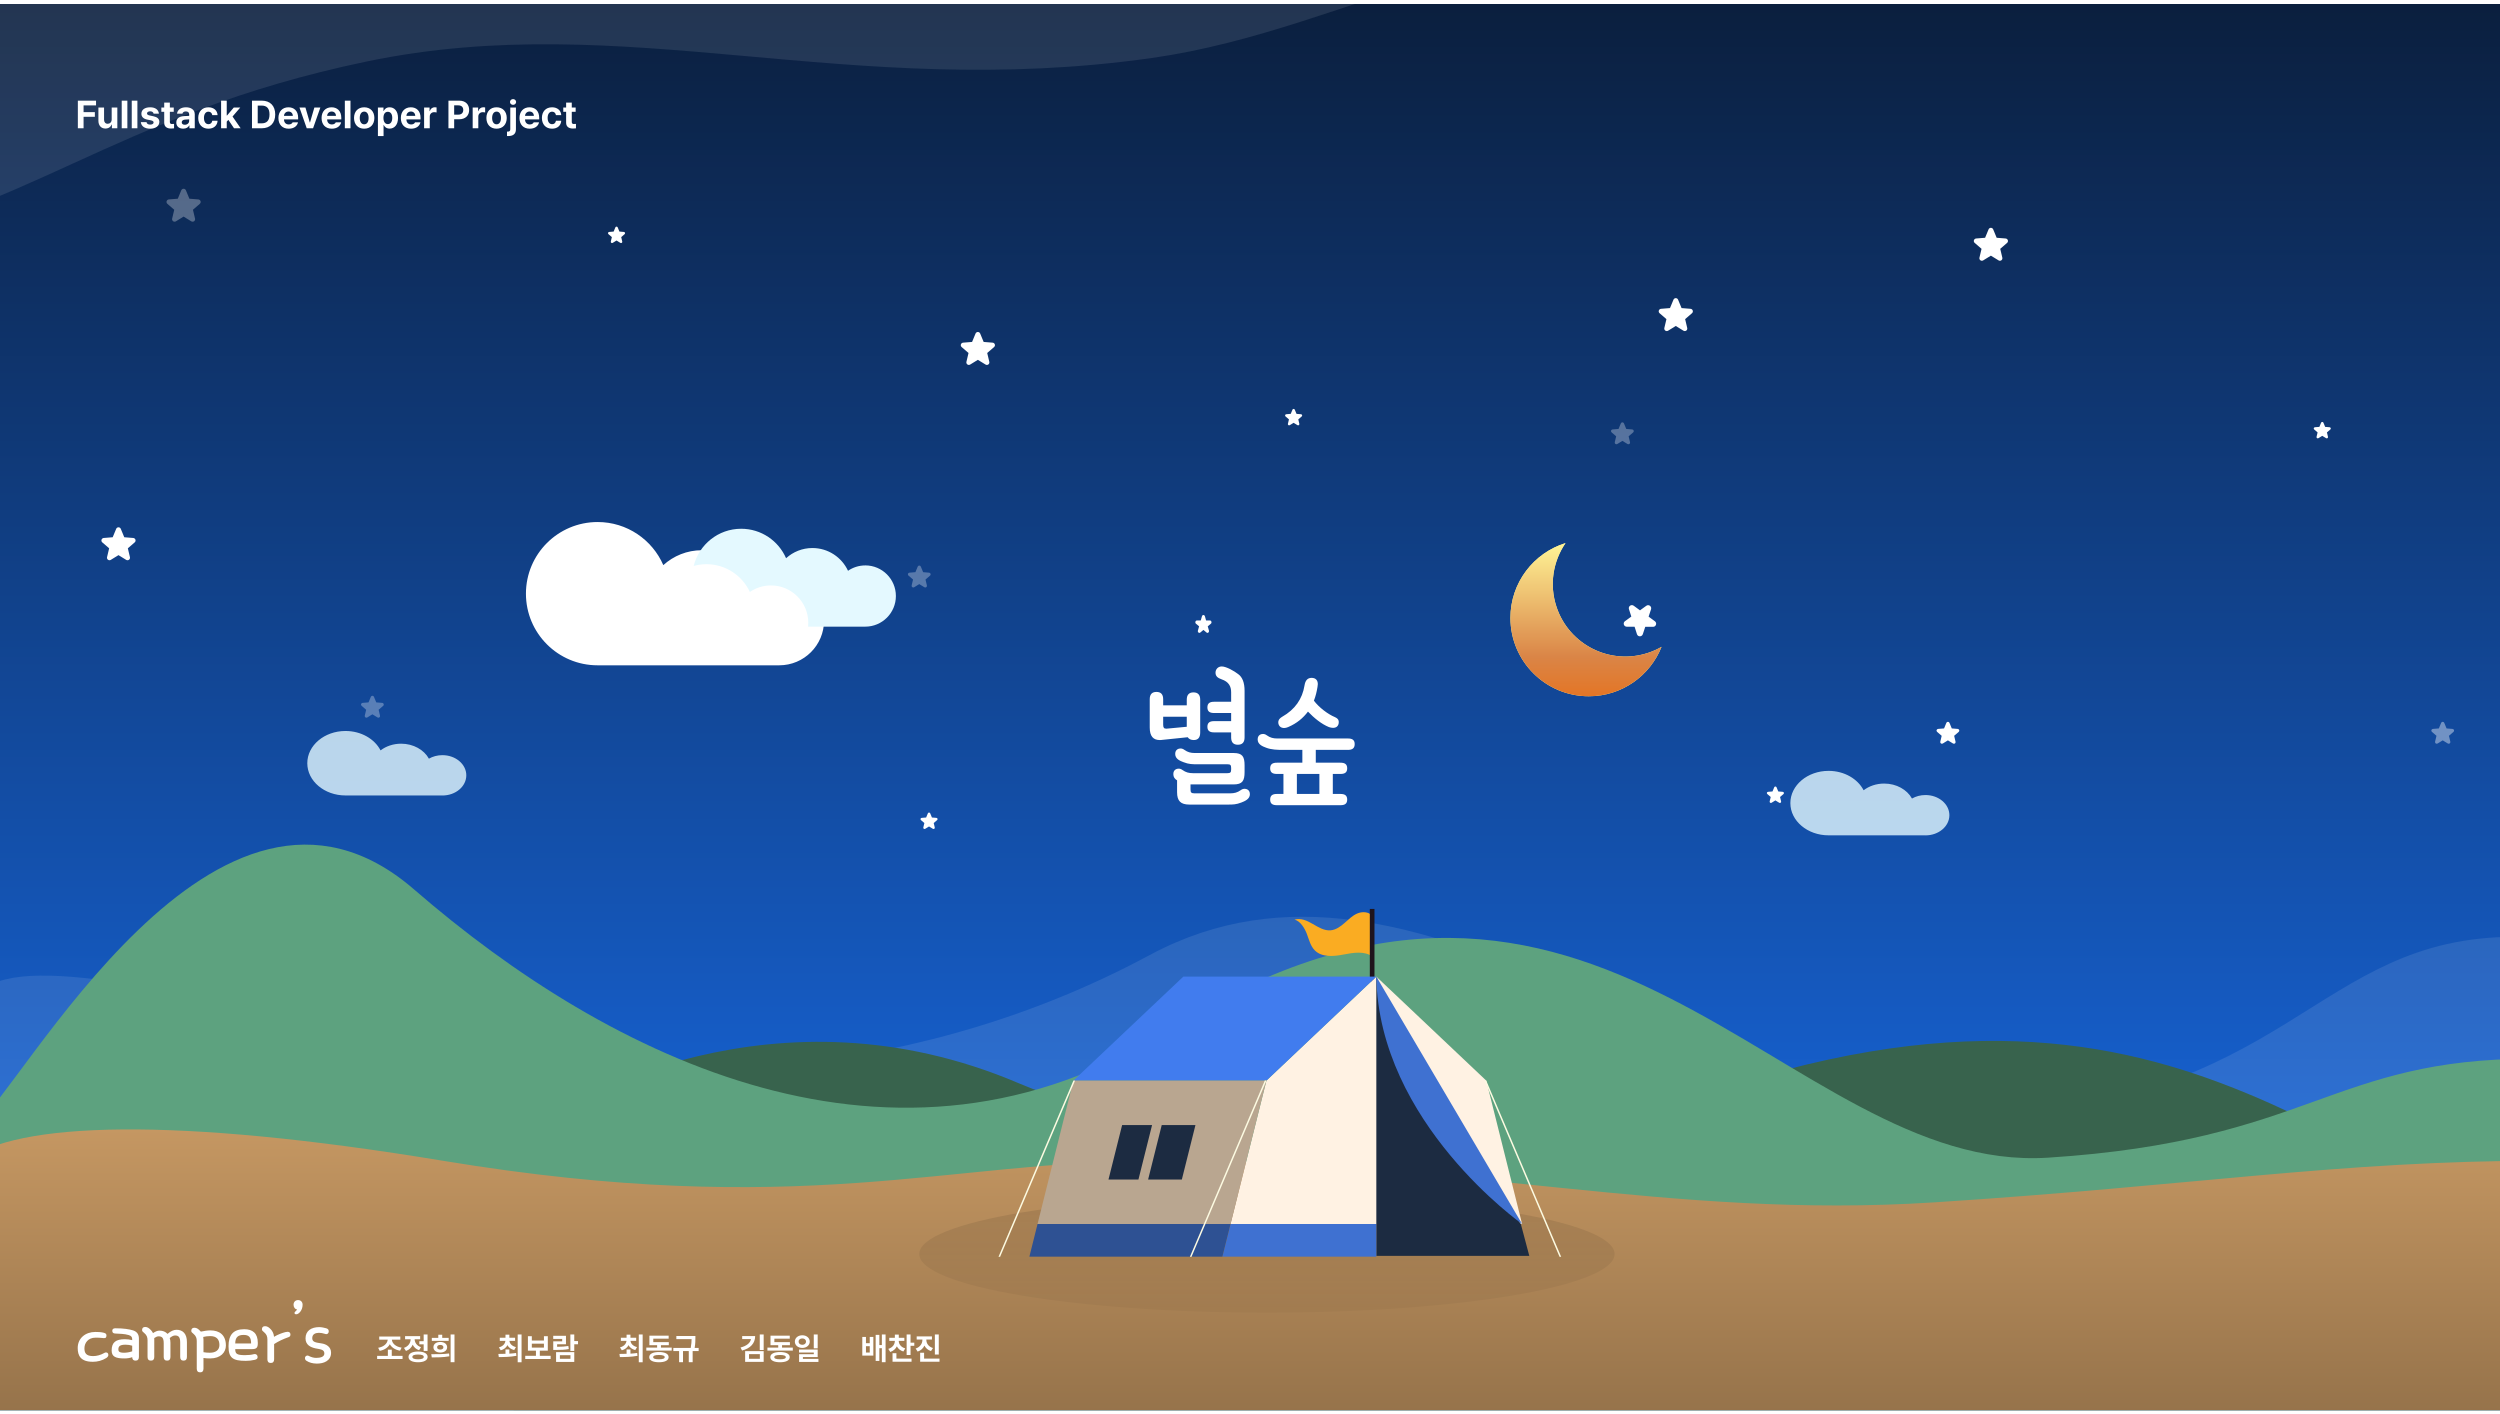 <svg width="350" height="198" viewBox="0 0 350 198" fill="none" xmlns="http://www.w3.org/2000/svg">
<g clip-path="url(#clip0_3003_889)">
<rect width="350" height="196.875" transform="translate(0 0.562)" fill="url(#paint0_linear_3003_889)"/>
<path d="M64.349 147.013C27.016 139.605 4.375 133.158 -2.552 138.627V230.046H352.096V131.153C323.841 131.153 320.833 154.851 275.26 156.492C238.385 157.819 198.864 113.312 160.964 133.705C125.052 153.028 87.318 151.57 64.349 147.013Z" fill="white" fill-opacity="0.1"/>
<g filter="url(#filter0_f_3003_889)">
<path d="M142.638 151.66C108.705 137.183 79.841 153.754 72.6 158.621L71.301 233.884L432.979 246.387L438.407 162.055C409.591 161.059 406.362 171.698 368.803 172.613C331.173 173.53 312.369 130.422 243.708 151.572C202.884 164.148 161.879 159.87 142.638 151.66Z" fill="#38634D"/>
</g>
<path d="M57.969 124.521C30.311 100.551 3.099 152.594 -3.828 158.062L-2.552 238.544H352.096L354.557 148.219C326.302 148.219 323.499 159.707 286.745 162.073C249.922 164.443 223.648 106.23 163.516 144.208C125.417 168.271 85.312 148.219 57.969 124.521Z" fill="#5DA27F"/>
<path d="M61.979 162.504C24.428 156.295 2.187 157.035 -4.74 162.504V243.897H349.909L355.833 162.504C327.578 162.504 307.457 165.972 270.703 168.337C233.88 170.707 204.914 162.504 161.875 162.504C132.526 162.504 112.292 170.823 61.979 162.504Z" fill="url(#paint1_linear_3003_889)"/>
<g style="mix-blend-mode:screen">
<g clip-path="url(#clip1_3003_889)">
<g clip-path="url(#clip2_3003_889)" filter="url(#filter1_f_3003_889)">
<path d="M236.88 43.849L235.919 44.679L236.212 45.919C236.228 45.987 236.224 46.057 236.2 46.122C236.176 46.187 236.133 46.244 236.077 46.284C236.021 46.325 235.954 46.348 235.885 46.351C235.816 46.354 235.747 46.336 235.688 46.3L234.609 45.636L233.53 46.3C233.471 46.336 233.402 46.353 233.333 46.35C233.264 46.348 233.198 46.324 233.142 46.284C233.086 46.243 233.043 46.187 233.019 46.122C232.995 46.057 232.991 45.986 233.007 45.919L233.301 44.679L232.34 43.849C232.288 43.804 232.25 43.745 232.231 43.678C232.213 43.611 232.214 43.541 232.235 43.475C232.256 43.409 232.297 43.351 232.351 43.308C232.405 43.265 232.47 43.239 232.539 43.233L233.799 43.131L234.286 41.955C234.312 41.891 234.357 41.836 234.414 41.797C234.472 41.758 234.54 41.738 234.609 41.738C234.678 41.738 234.746 41.758 234.803 41.797C234.861 41.836 234.906 41.891 234.932 41.955L235.418 43.131L236.679 43.233C236.747 43.239 236.813 43.265 236.867 43.308C236.922 43.351 236.962 43.409 236.983 43.475C237.005 43.541 237.006 43.611 236.988 43.678C236.969 43.745 236.931 43.804 236.879 43.849L236.88 43.849Z" fill="white"/>
</g>
</g>
<g clip-path="url(#clip3_3003_889)">
<g clip-path="url(#clip4_3003_889)" filter="url(#filter2_f_3003_889)">
<path d="M280.995 34.005L280.033 34.835L280.326 36.075C280.342 36.143 280.338 36.213 280.314 36.278C280.29 36.343 280.248 36.4 280.192 36.441C280.136 36.481 280.069 36.505 279.999 36.507C279.93 36.51 279.862 36.492 279.803 36.456L278.724 35.792L277.644 36.456C277.585 36.492 277.517 36.51 277.448 36.507C277.379 36.504 277.312 36.481 277.256 36.44C277.2 36.399 277.158 36.343 277.134 36.278C277.11 36.213 277.106 36.143 277.122 36.075L277.416 34.835L276.454 34.005C276.402 33.96 276.364 33.901 276.346 33.834C276.327 33.768 276.328 33.697 276.35 33.631C276.371 33.566 276.411 33.508 276.465 33.465C276.519 33.421 276.585 33.395 276.653 33.389L277.914 33.288L278.4 32.111C278.426 32.047 278.471 31.992 278.529 31.953C278.586 31.915 278.654 31.894 278.723 31.894C278.793 31.894 278.86 31.915 278.918 31.953C278.976 31.992 279.02 32.047 279.047 32.111L279.533 33.288L280.793 33.389C280.862 33.395 280.928 33.421 280.982 33.464C281.036 33.507 281.077 33.565 281.098 33.631C281.119 33.697 281.121 33.767 281.102 33.834C281.084 33.901 281.046 33.96 280.993 34.006L280.995 34.005Z" fill="white"/>
</g>
</g>
<g clip-path="url(#clip5_3003_889)" filter="url(#filter3_f_3003_889)">
<g clip-path="url(#clip6_3003_889)" filter="url(#filter4_f_3003_889)">
<path d="M139.172 48.589L138.21 49.418L138.503 50.659C138.519 50.726 138.515 50.797 138.491 50.862C138.467 50.927 138.425 50.983 138.369 51.024C138.313 51.065 138.246 51.088 138.177 51.091C138.107 51.093 138.039 51.076 137.98 51.039L136.901 50.376L135.822 51.039C135.762 51.075 135.694 51.093 135.625 51.09C135.556 51.087 135.489 51.064 135.433 51.023C135.377 50.983 135.335 50.926 135.311 50.861C135.287 50.797 135.283 50.726 135.299 50.659L135.593 49.418L134.631 48.589C134.579 48.544 134.541 48.484 134.523 48.417C134.504 48.351 134.506 48.281 134.527 48.215C134.548 48.149 134.588 48.091 134.642 48.048C134.696 48.005 134.762 47.979 134.831 47.972L136.091 47.871L136.577 46.694C136.603 46.63 136.648 46.575 136.706 46.537C136.763 46.498 136.831 46.477 136.9 46.477C136.97 46.477 137.038 46.498 137.095 46.537C137.153 46.575 137.197 46.63 137.224 46.694L137.71 47.871L138.97 47.972C139.039 47.978 139.105 48.004 139.159 48.047C139.213 48.09 139.254 48.148 139.275 48.214C139.296 48.28 139.298 48.351 139.279 48.417C139.261 48.484 139.223 48.544 139.17 48.589L139.172 48.589Z" fill="white"/>
</g>
</g>
<g clip-path="url(#clip7_3003_889)">
<g clip-path="url(#clip8_3003_889)" filter="url(#filter5_f_3003_889)">
<path d="M182.242 58.3L181.761 58.714L181.908 59.335C181.916 59.368 181.914 59.404 181.902 59.436C181.89 59.469 181.869 59.497 181.841 59.517C181.813 59.538 181.779 59.549 181.745 59.55C181.71 59.552 181.676 59.543 181.646 59.525L181.107 59.193L180.567 59.525C180.537 59.543 180.503 59.552 180.469 59.55C180.434 59.549 180.401 59.537 180.373 59.517C180.345 59.496 180.324 59.468 180.312 59.436C180.3 59.404 180.298 59.368 180.306 59.335L180.453 58.714L179.972 58.3C179.946 58.277 179.927 58.247 179.918 58.214C179.908 58.181 179.909 58.145 179.92 58.112C179.93 58.08 179.95 58.051 179.977 58.029C180.004 58.008 180.037 57.995 180.072 57.992L180.702 57.941L180.945 57.352C180.958 57.32 180.98 57.293 181.009 57.273C181.038 57.254 181.072 57.244 181.106 57.244C181.141 57.244 181.175 57.254 181.204 57.273C181.233 57.293 181.255 57.32 181.268 57.352L181.511 57.941L182.141 57.992C182.176 57.994 182.209 58.007 182.236 58.029C182.263 58.05 182.283 58.079 182.294 58.112C182.304 58.145 182.305 58.181 182.296 58.214C182.287 58.247 182.268 58.277 182.241 58.3L182.242 58.3Z" fill="white"/>
</g>
</g>
<g clip-path="url(#clip9_3003_889)">
<g clip-path="url(#clip10_3003_889)" filter="url(#filter6_f_3003_889)">
<path d="M249.69 111.164L249.209 111.579L249.356 112.199C249.364 112.233 249.362 112.268 249.35 112.301C249.338 112.333 249.316 112.361 249.288 112.382C249.26 112.402 249.227 112.414 249.192 112.415C249.158 112.416 249.124 112.408 249.094 112.389L248.555 112.057L248.015 112.389C247.985 112.407 247.951 112.416 247.917 112.415C247.882 112.413 247.849 112.402 247.821 112.381C247.793 112.361 247.772 112.333 247.76 112.3C247.748 112.268 247.746 112.233 247.754 112.199L247.901 111.579L247.42 111.164C247.394 111.142 247.375 111.112 247.366 111.078C247.356 111.045 247.357 111.01 247.368 110.977C247.378 110.944 247.398 110.915 247.425 110.894C247.452 110.872 247.485 110.859 247.519 110.856L248.15 110.805L248.393 110.217C248.406 110.185 248.428 110.157 248.457 110.138C248.486 110.119 248.52 110.108 248.554 110.108C248.589 110.108 248.623 110.119 248.652 110.138C248.681 110.157 248.703 110.185 248.716 110.217L248.959 110.805L249.589 110.856C249.624 110.859 249.657 110.872 249.684 110.893C249.711 110.915 249.731 110.944 249.742 110.977C249.752 111.01 249.753 111.045 249.744 111.078C249.734 111.112 249.716 111.142 249.689 111.164L249.69 111.164Z" fill="white"/>
</g>
</g>
<g clip-path="url(#clip11_3003_889)">
<g clip-path="url(#clip12_3003_889)" filter="url(#filter7_f_3003_889)">
<path d="M326.252 60.123L325.772 60.537L325.918 61.157C325.926 61.191 325.924 61.227 325.912 61.259C325.9 61.291 325.879 61.32 325.851 61.34C325.823 61.36 325.79 61.372 325.755 61.373C325.72 61.375 325.686 61.366 325.657 61.348L325.117 61.016L324.577 61.348C324.548 61.366 324.514 61.375 324.479 61.373C324.445 61.372 324.411 61.36 324.383 61.34C324.355 61.319 324.334 61.291 324.322 61.259C324.31 61.226 324.308 61.191 324.316 61.157L324.463 60.537L323.982 60.123C323.956 60.1 323.937 60.07 323.928 60.037C323.919 60.004 323.919 59.968 323.93 59.935C323.941 59.903 323.961 59.873 323.988 59.852C324.015 59.831 324.048 59.817 324.082 59.814L324.712 59.764L324.955 59.175C324.968 59.143 324.991 59.116 325.02 59.096C325.048 59.077 325.082 59.067 325.117 59.067C325.152 59.067 325.185 59.077 325.214 59.096C325.243 59.116 325.265 59.143 325.279 59.175L325.522 59.764L326.152 59.814C326.186 59.817 326.219 59.83 326.246 59.852C326.273 59.873 326.293 59.902 326.304 59.935C326.315 59.968 326.316 60.004 326.306 60.037C326.297 60.07 326.278 60.1 326.252 60.123L326.252 60.123Z" fill="white"/>
</g>
</g>
<g clip-path="url(#clip13_3003_889)">
<g clip-path="url(#clip14_3003_889)" filter="url(#filter8_f_3003_889)">
<path d="M87.45 32.779L86.97 33.194L87.116 33.814C87.124 33.847 87.122 33.883 87.11 33.915C87.098 33.948 87.077 33.976 87.049 33.996C87.021 34.017 86.987 34.028 86.953 34.03C86.918 34.031 86.884 34.022 86.855 34.004L86.315 33.672L85.775 34.004C85.746 34.022 85.712 34.031 85.677 34.029C85.643 34.028 85.609 34.016 85.581 33.996C85.553 33.976 85.532 33.947 85.52 33.915C85.508 33.883 85.506 33.847 85.514 33.814L85.661 33.194L85.18 32.779C85.154 32.756 85.135 32.726 85.126 32.693C85.117 32.66 85.117 32.624 85.128 32.592C85.139 32.559 85.159 32.53 85.186 32.508C85.213 32.487 85.246 32.474 85.28 32.471L85.91 32.42L86.153 31.831C86.166 31.799 86.189 31.772 86.218 31.753C86.246 31.733 86.28 31.723 86.315 31.723C86.35 31.723 86.383 31.733 86.412 31.753C86.441 31.772 86.463 31.799 86.477 31.831L86.719 32.42L87.35 32.471C87.384 32.474 87.417 32.486 87.444 32.508C87.471 32.529 87.491 32.559 87.502 32.592C87.513 32.624 87.513 32.66 87.504 32.693C87.495 32.726 87.476 32.756 87.45 32.779L87.45 32.779Z" fill="white"/>
</g>
</g>
<g clip-path="url(#clip15_3003_889)">
<g clip-path="url(#clip16_3003_889)" filter="url(#filter9_f_3003_889)">
<path d="M131.2 114.81L130.72 115.225L130.866 115.845C130.874 115.879 130.872 115.914 130.86 115.946C130.848 115.979 130.827 116.007 130.799 116.028C130.771 116.048 130.737 116.06 130.703 116.061C130.668 116.062 130.634 116.053 130.605 116.035L130.065 115.703L129.525 116.035C129.496 116.053 129.462 116.062 129.427 116.061C129.393 116.059 129.359 116.048 129.331 116.027C129.303 116.007 129.282 115.979 129.27 115.946C129.258 115.914 129.256 115.879 129.264 115.845L129.411 115.225L128.93 114.81C128.904 114.787 128.885 114.758 128.876 114.724C128.867 114.691 128.867 114.656 128.878 114.623C128.889 114.59 128.909 114.561 128.936 114.539C128.963 114.518 128.995 114.505 129.03 114.502L129.66 114.451L129.903 113.863C129.916 113.831 129.939 113.803 129.968 113.784C129.996 113.765 130.03 113.754 130.065 113.754C130.1 113.754 130.133 113.765 130.162 113.784C130.191 113.803 130.213 113.831 130.227 113.863L130.47 114.451L131.1 114.502C131.134 114.505 131.167 114.518 131.194 114.539C131.221 114.561 131.241 114.59 131.252 114.623C131.263 114.656 131.264 114.691 131.254 114.724C131.245 114.758 131.226 114.787 131.2 114.81L131.2 114.81Z" fill="white"/>
</g>
</g>
<g opacity="0.3" clip-path="url(#clip17_3003_889)">
<g clip-path="url(#clip18_3003_889)" filter="url(#filter10_f_3003_889)">
<path d="M27.974 28.537L27.012 29.366L27.305 30.607C27.322 30.674 27.317 30.745 27.293 30.81C27.269 30.875 27.227 30.931 27.171 30.972C27.115 31.012 27.048 31.036 26.979 31.038C26.91 31.041 26.841 31.023 26.782 30.987L25.703 30.323L24.624 30.987C24.565 31.023 24.496 31.041 24.427 31.038C24.358 31.035 24.291 31.012 24.235 30.971C24.18 30.93 24.137 30.874 24.113 30.809C24.089 30.744 24.085 30.674 24.101 30.607L24.395 29.366L23.434 28.537C23.381 28.491 23.343 28.432 23.325 28.365C23.306 28.299 23.308 28.228 23.329 28.163C23.35 28.097 23.39 28.039 23.444 27.996C23.498 27.953 23.564 27.927 23.633 27.92L24.893 27.819L25.379 26.642C25.406 26.578 25.45 26.523 25.508 26.485C25.566 26.446 25.633 26.425 25.703 26.425C25.772 26.425 25.84 26.446 25.897 26.485C25.955 26.523 26 26.578 26.026 26.642L26.512 27.819L27.772 27.92C27.841 27.926 27.907 27.952 27.961 27.995C28.015 28.038 28.056 28.096 28.077 28.162C28.098 28.228 28.1 28.299 28.081 28.365C28.063 28.432 28.025 28.492 27.972 28.537L27.974 28.537Z" fill="white"/>
</g>
</g>
<g clip-path="url(#clip19_3003_889)" filter="url(#filter11_f_3003_889)">
<g filter="url(#filter12_f_3003_889)">
<path d="M90.682 86.323L89.721 87.153L90.013 88.393C90.03 88.461 90.025 88.531 90.002 88.596C89.978 88.661 89.935 88.718 89.879 88.758C89.823 88.799 89.756 88.822 89.687 88.825C89.618 88.828 89.549 88.81 89.49 88.774L88.411 88.11L87.332 88.774C87.273 88.81 87.204 88.827 87.135 88.825C87.066 88.822 87 88.798 86.944 88.758C86.888 88.717 86.845 88.661 86.821 88.596C86.797 88.531 86.793 88.46 86.809 88.393L87.103 87.153L86.142 86.323C86.09 86.278 86.052 86.219 86.033 86.152C86.014 86.085 86.016 86.015 86.037 85.949C86.058 85.883 86.099 85.825 86.153 85.782C86.207 85.739 86.272 85.713 86.341 85.707L87.601 85.605L88.088 84.429C88.114 84.365 88.159 84.31 88.216 84.271C88.274 84.232 88.341 84.212 88.411 84.212C88.48 84.212 88.548 84.232 88.606 84.271C88.663 84.31 88.708 84.365 88.734 84.429L89.22 85.605L90.481 85.707C90.549 85.713 90.615 85.739 90.669 85.782C90.724 85.825 90.764 85.883 90.785 85.949C90.807 86.014 90.808 86.085 90.79 86.152C90.771 86.219 90.733 86.278 90.681 86.323L90.682 86.323Z" fill="white"/>
</g>
</g>
<g clip-path="url(#clip20_3003_889)">
<g clip-path="url(#clip21_3003_889)" filter="url(#filter13_f_3003_889)">
<path d="M18.859 75.933L17.898 76.762L18.191 78.003C18.207 78.07 18.203 78.141 18.179 78.206C18.155 78.27 18.112 78.327 18.056 78.368C18 78.408 17.933 78.432 17.864 78.434C17.795 78.437 17.726 78.419 17.667 78.383L16.588 77.719L15.509 78.383C15.45 78.419 15.382 78.437 15.312 78.434C15.243 78.431 15.177 78.408 15.121 78.367C15.065 78.326 15.022 78.27 14.998 78.205C14.975 78.14 14.97 78.07 14.986 78.003L15.28 76.762L14.319 75.933C14.267 75.887 14.229 75.828 14.21 75.761C14.192 75.695 14.193 75.624 14.214 75.558C14.236 75.493 14.276 75.435 14.33 75.392C14.384 75.349 14.449 75.322 14.518 75.316L15.778 75.215L16.265 74.038C16.291 73.974 16.336 73.919 16.393 73.88C16.451 73.842 16.519 73.821 16.588 73.821C16.657 73.821 16.725 73.842 16.783 73.88C16.84 73.919 16.885 73.974 16.911 74.038L17.397 75.215L18.658 75.316C18.727 75.322 18.792 75.348 18.846 75.391C18.901 75.434 18.941 75.492 18.962 75.558C18.984 75.624 18.985 75.695 18.967 75.761C18.948 75.828 18.91 75.888 18.858 75.933L18.859 75.933Z" fill="white"/>
</g>
</g>
<g opacity="0.3" clip-path="url(#clip22_3003_889)">
<g clip-path="url(#clip23_3003_889)" filter="url(#filter14_f_3003_889)">
<path d="M53.649 98.813L53.008 99.366L53.203 100.193C53.214 100.238 53.212 100.285 53.196 100.328C53.18 100.371 53.151 100.409 53.114 100.436C53.077 100.463 53.032 100.479 52.986 100.481C52.94 100.482 52.894 100.471 52.855 100.446L52.135 100.004L51.416 100.446C51.376 100.47 51.331 100.482 51.285 100.48C51.239 100.478 51.194 100.463 51.157 100.436C51.12 100.409 51.091 100.371 51.075 100.328C51.059 100.284 51.057 100.237 51.067 100.193L51.263 99.366L50.622 98.813C50.587 98.782 50.562 98.743 50.55 98.698C50.538 98.654 50.538 98.607 50.553 98.563C50.567 98.519 50.593 98.481 50.63 98.452C50.666 98.423 50.709 98.406 50.755 98.402L51.595 98.334L51.919 97.55C51.937 97.507 51.967 97.47 52.005 97.445C52.044 97.419 52.089 97.405 52.135 97.405C52.181 97.405 52.226 97.419 52.265 97.445C52.303 97.47 52.333 97.507 52.351 97.55L52.675 98.334L53.515 98.402C53.561 98.406 53.605 98.423 53.641 98.452C53.677 98.48 53.704 98.519 53.718 98.563C53.732 98.607 53.733 98.654 53.721 98.698C53.709 98.743 53.683 98.783 53.648 98.813L53.649 98.813Z" fill="white"/>
</g>
</g>
<g opacity="0.3" clip-path="url(#clip24_3003_889)">
<g clip-path="url(#clip25_3003_889)" filter="url(#filter15_f_3003_889)">
<path d="M130.212 80.584L129.571 81.136L129.766 81.963C129.777 82.008 129.774 82.055 129.758 82.099C129.742 82.142 129.714 82.18 129.676 82.207C129.639 82.234 129.594 82.249 129.548 82.251C129.502 82.253 129.457 82.241 129.417 82.217L128.698 81.775L127.978 82.217C127.939 82.241 127.893 82.253 127.847 82.251C127.801 82.249 127.757 82.234 127.719 82.207C127.682 82.179 127.654 82.142 127.638 82.099C127.622 82.055 127.619 82.008 127.63 81.963L127.826 81.136L127.185 80.584C127.15 80.553 127.125 80.514 127.112 80.469C127.1 80.425 127.101 80.378 127.115 80.334C127.129 80.29 127.156 80.252 127.192 80.223C127.228 80.194 127.272 80.177 127.318 80.173L128.158 80.105L128.482 79.32C128.5 79.278 128.529 79.241 128.568 79.215C128.606 79.19 128.651 79.176 128.698 79.176C128.744 79.176 128.789 79.19 128.827 79.215C128.866 79.241 128.896 79.278 128.913 79.32L129.237 80.105L130.077 80.173C130.123 80.177 130.167 80.194 130.203 80.223C130.239 80.251 130.266 80.29 130.281 80.334C130.295 80.378 130.296 80.425 130.283 80.469C130.271 80.514 130.246 80.553 130.211 80.584L130.212 80.584Z" fill="white"/>
</g>
</g>
<g opacity="0.3" clip-path="url(#clip26_3003_889)">
<g clip-path="url(#clip27_3003_889)" filter="url(#filter16_f_3003_889)">
<path d="M228.649 60.531L228.008 61.084L228.204 61.911C228.214 61.956 228.212 62.003 228.196 62.047C228.18 62.09 228.151 62.128 228.114 62.155C228.076 62.182 228.032 62.197 227.986 62.199C227.94 62.201 227.894 62.189 227.855 62.165L227.135 61.723L226.416 62.165C226.376 62.189 226.331 62.201 226.285 62.199C226.239 62.197 226.194 62.181 226.157 62.154C226.12 62.127 226.091 62.09 226.075 62.047C226.059 62.003 226.057 61.956 226.067 61.911L226.263 61.084L225.622 60.531C225.588 60.501 225.562 60.462 225.55 60.417C225.538 60.373 225.538 60.326 225.553 60.282C225.567 60.238 225.594 60.2 225.63 60.171C225.666 60.142 225.709 60.125 225.755 60.12L226.595 60.053L226.92 59.268C226.937 59.226 226.967 59.189 227.005 59.163C227.044 59.138 227.089 59.124 227.135 59.124C227.181 59.124 227.226 59.138 227.265 59.163C227.303 59.189 227.333 59.226 227.351 59.268L227.675 60.053L228.515 60.12C228.561 60.124 228.605 60.142 228.641 60.17C228.677 60.199 228.704 60.238 228.718 60.282C228.732 60.326 228.733 60.373 228.721 60.417C228.708 60.462 228.683 60.501 228.648 60.532L228.649 60.531Z" fill="white"/>
</g>
</g>
<g opacity="0.4" clip-path="url(#clip28_3003_889)">
<g clip-path="url(#clip29_3003_889)" filter="url(#filter17_f_3003_889)">
<path d="M343.493 102.459L342.852 103.012L343.047 103.839C343.058 103.883 343.055 103.93 343.039 103.974C343.023 104.017 342.995 104.055 342.958 104.082C342.92 104.109 342.876 104.125 342.83 104.126C342.783 104.128 342.738 104.116 342.698 104.092L341.979 103.65L341.26 104.092C341.22 104.116 341.175 104.128 341.129 104.126C341.082 104.124 341.038 104.109 341.001 104.082C340.963 104.054 340.935 104.017 340.919 103.974C340.903 103.93 340.9 103.883 340.911 103.839L341.107 103.012L340.466 102.459C340.431 102.428 340.406 102.389 340.394 102.344C340.381 102.3 340.382 102.253 340.396 102.209C340.411 102.165 340.437 102.127 340.473 102.098C340.509 102.069 340.553 102.052 340.599 102.048L341.439 101.98L341.763 101.195C341.781 101.153 341.811 101.116 341.849 101.09C341.887 101.065 341.933 101.051 341.979 101.051C342.025 101.051 342.07 101.065 342.109 101.09C342.147 101.116 342.177 101.153 342.194 101.195L342.518 101.98L343.359 102.048C343.405 102.052 343.448 102.069 343.485 102.098C343.521 102.126 343.548 102.165 343.562 102.209C343.576 102.253 343.577 102.3 343.565 102.344C343.552 102.389 343.527 102.429 343.492 102.459L343.493 102.459Z" fill="white"/>
</g>
</g>
<g clip-path="url(#clip30_3003_889)">
<g clip-path="url(#clip31_3003_889)" filter="url(#filter18_f_3003_889)">
<path d="M274.222 102.459L273.581 103.012L273.776 103.839C273.787 103.883 273.784 103.93 273.768 103.974C273.753 104.017 273.724 104.055 273.687 104.082C273.649 104.109 273.605 104.125 273.559 104.126C273.513 104.128 273.467 104.116 273.428 104.092L272.708 103.65L271.989 104.092C271.949 104.116 271.904 104.128 271.858 104.126C271.812 104.124 271.767 104.109 271.73 104.082C271.693 104.054 271.664 104.017 271.648 103.974C271.632 103.93 271.63 103.883 271.64 103.839L271.836 103.012L271.195 102.459C271.16 102.428 271.135 102.389 271.123 102.344C271.11 102.3 271.111 102.253 271.126 102.209C271.14 102.165 271.166 102.127 271.202 102.098C271.238 102.069 271.282 102.052 271.328 102.048L272.168 101.98L272.492 101.195C272.51 101.153 272.54 101.116 272.578 101.09C272.617 101.065 272.662 101.051 272.708 101.051C272.754 101.051 272.799 101.065 272.838 101.09C272.876 101.116 272.906 101.153 272.924 101.195L273.248 101.98L274.088 102.048C274.134 102.052 274.178 102.069 274.214 102.098C274.25 102.126 274.277 102.165 274.291 102.209C274.305 102.253 274.306 102.3 274.294 102.344C274.281 102.389 274.256 102.429 274.221 102.459L274.222 102.459Z" fill="white"/>
</g>
</g>
</g>
<g style="mix-blend-mode:darken" filter="url(#filter19_f_3003_889)">
<path d="M226.042 175.563C226.042 180.093 204.251 183.766 177.37 183.766C150.489 183.766 128.698 180.093 128.698 175.563C128.698 171.032 150.489 167.359 177.37 167.359C204.251 167.359 226.042 171.032 226.042 175.563Z" fill="url(#paint2_linear_3003_889)" fill-opacity="0.1"/>
</g>
<g clip-path="url(#clip32_3003_889)">
<path d="M192.076 128.184C191.587 127.623 190.694 127.597 190.008 127.892C189.326 128.187 188.791 128.735 188.23 129.224C187.669 129.713 187.029 130.179 186.287 130.245C185.388 130.323 184.562 129.805 183.784 129.352C183.006 128.899 182.091 128.476 181.231 128.752C182.058 128.932 182.678 129.992 182.973 130.783C183.269 131.573 183.472 132.446 184.066 133.047C185.06 134.051 186.694 133.906 188.082 133.637C189.47 133.372 191.049 133.093 192.174 133.946L192.072 128.184H192.076Z" fill="#FAAC22"/>
<path d="M192.427 127.255H191.774V137.489H192.427V127.255Z" fill="#1F141C"/>
<path d="M177.297 151.284L192.686 136.728L208.075 151.284L213.095 171.359H172.277L177.297 151.284Z" fill="#FFF2E3"/>
<path d="M192.686 136.728L199.508 152.685L212.917 171.357L214.102 175.823H192.686V136.728Z" fill="#1C2B41"/>
<path d="M171.135 175.929L172.277 171.359H192.682V175.929H171.135Z" fill="#3F71D1"/>
<path d="M177.297 151.284H150.276L165.665 136.728H192.686L177.297 151.284Z" fill="#417CEE"/>
<path d="M192.686 136.728L213.095 171.359C213.095 171.359 193.017 157.213 192.686 136.728Z" fill="#3F71D1"/>
<path d="M207.849 151.284L218.336 175.952H218.565L208.075 151.284" fill="#FDFBE2"/>
<path d="M177.297 151.284L166.81 175.952H166.584L177.07 151.284" fill="#F8DC56"/>
<path d="M145.255 171.359L150.276 151.284H177.297L172.277 171.359H145.255Z" fill="#B9A690"/>
<path d="M171.135 175.929H144.114L145.256 171.359H172.277L171.135 175.929Z" fill="#2E5193"/>
<path d="M159.381 165.134H155.188L157.098 157.505H161.291L159.381 165.134Z" fill="#1C2B41"/>
<path d="M162.643 157.505H167.364L165.458 165.134H160.736L162.643 157.505Z" fill="#1C2B41"/>
<path d="M177.297 151.284L166.81 175.952H166.584L177.07 151.284" fill="#FDFBE2"/>
<path d="M150.506 151.284L140.015 175.952H139.789L150.276 151.284" fill="#FDFBE2"/>
</g>
<g filter="url(#filter20_f_3003_889)">
<path d="M230.752 91.395C225.436 93.167 219.687 90.294 217.915 84.978C216.869 81.843 217.441 78.561 219.173 76.031C214.703 77.417 211.458 81.584 211.458 86.509C211.458 92.565 216.369 97.476 222.425 97.476C227.052 97.476 231.007 94.61 232.619 90.556C232.039 90.892 231.416 91.172 230.752 91.395Z" fill="#FFF496"/>
</g>
<g filter="url(#filter21_i_3003_889)">
<path d="M230.752 91.395C225.436 93.167 219.687 90.294 217.915 84.978C216.869 81.843 217.441 78.561 219.173 76.031C214.703 77.417 211.458 81.584 211.458 86.509C211.458 92.565 216.369 97.476 222.425 97.476C227.052 97.476 231.007 94.61 232.619 90.556C232.039 90.892 231.416 91.172 230.752 91.395Z" fill="url(#paint3_linear_3003_889)"/>
</g>
<g filter="url(#filter22_f_3003_889)">
<path d="M231.148 85.295L230.804 86.331L231.684 86.976C232.022 87.224 231.843 87.757 231.428 87.756L230.337 87.752L229.994 88.788C229.862 89.184 229.301 89.185 229.174 88.784L228.842 87.745L227.751 87.741C227.333 87.738 227.162 87.206 227.5 86.961L228.385 86.321L228.053 85.282C227.923 84.884 228.381 84.555 228.72 84.803L229.599 85.448L230.484 84.808C230.821 84.563 231.277 84.897 231.145 85.293L231.148 85.295Z" fill="white"/>
</g>
<g filter="url(#filter23_f_3003_889)">
<path d="M109.095 93.143C112.56 93.143 115.369 90.334 115.369 86.869C115.369 83.404 112.56 80.596 109.095 80.596C107.783 80.596 106.562 81.002 105.556 81.694C104.274 78.942 101.491 77.03 98.258 77.03C96.18 77.03 94.29 77.826 92.864 79.117C91.32 75.564 87.784 73.084 83.663 73.084C78.12 73.088 73.631 77.577 73.631 83.115C73.631 88.654 78.12 93.143 83.659 93.143H109.095Z" fill="white"/>
</g>
<g filter="url(#filter24_f_3003_889)">
<path d="M121.144 79.159C120.247 79.159 119.412 79.436 118.723 79.91C117.848 78.033 115.949 76.724 113.736 76.724C112.314 76.724 111.027 77.267 110.05 78.15C108.996 75.725 106.579 74.026 103.764 74.026C100.549 74.026 97.858 76.246 97.118 79.232C97.686 79.076 98.284 78.988 98.901 78.988C101.595 78.988 103.914 80.581 104.982 82.875C105.82 82.299 106.838 81.96 107.931 81.96C110.819 81.96 113.159 84.3 113.159 87.188C113.159 87.37 113.149 87.552 113.13 87.731H121.137C123.503 87.731 125.424 85.813 125.424 83.443C125.424 81.073 123.506 79.156 121.137 79.156L121.144 79.159Z" fill="#E4F9FF"/>
</g>
<g opacity="0.8" filter="url(#filter25_f_3003_889)">
<path d="M269.566 116.953C271.414 116.953 272.913 115.688 272.913 114.129C272.913 112.569 271.414 111.305 269.566 111.305C268.866 111.305 268.213 111.486 267.677 111.797C266.995 110.56 265.511 109.699 263.783 109.699C262.675 109.699 261.669 110.056 260.907 110.637C260.083 109.041 258.198 107.921 255.999 107.921C253.046 107.921 250.651 109.942 250.651 112.434C250.651 114.925 253.046 116.946 255.999 116.946H269.566V116.953Z" fill="#E4F9FF"/>
</g>
<g style="mix-blend-mode:screen" opacity="0.8" filter="url(#filter26_f_3003_889)">
<path d="M61.935 111.37C63.784 111.37 65.282 110.106 65.282 108.546C65.282 106.986 63.784 105.722 61.935 105.722C61.236 105.722 60.583 105.904 60.047 106.214C59.365 104.978 57.881 104.116 56.153 104.116C55.045 104.116 54.039 104.473 53.277 105.055C52.453 103.458 50.568 102.338 48.369 102.338C45.416 102.338 43.021 104.359 43.021 106.851C43.021 109.343 45.416 111.364 48.369 111.364H61.935V111.37Z" fill="#E4F9FF"/>
</g>
<path d="M259.269 -9.459C297.173 -5.996 318.83 -17.904 324.921 -24.291L313.495 -104.878L-37.642 -55.094L-24.846 34.505C3.129 30.538 15.329 16.101 51.387 8.599C87.512 1.084 118.623 14.164 161.235 8.122C190.294 4.002 211.89 -13.789 259.269 -9.459Z" fill="white" fill-opacity="0.1"/>
<path d="M14.467 186.571C14.784 186.648 14.893 186.724 14.904 186.954C14.904 187.085 14.86 187.282 14.74 187.315C14.62 187.348 14.478 187.348 14.303 187.315C14.029 187.282 13.723 187.271 13.384 187.271C12.323 187.271 11.82 188.026 11.82 188.759C11.82 189.393 12.028 189.853 13.034 189.853C13.548 189.853 14.106 189.699 14.576 189.426C14.664 189.371 14.751 189.339 14.838 189.339C14.893 189.339 14.937 189.349 14.992 189.371C15.112 189.426 15.167 189.535 15.167 189.721C15.167 189.864 15.057 189.995 14.893 190.115C14.281 190.498 13.624 190.651 13.001 190.651C11.306 190.651 10.879 189.809 10.879 188.726C10.879 187.315 11.995 186.473 13.34 186.473C13.69 186.473 14.106 186.484 14.467 186.571ZM16.156 185.959C17.293 185.959 18.113 186.09 18.628 186.254C19.163 186.429 19.448 186.79 19.448 187.403V189.973C19.448 190.312 19.295 190.487 18.978 190.487C18.682 190.487 18.518 190.345 18.507 190.006C18.168 190.126 17.84 190.181 17.392 190.181C16.21 190.181 15.631 189.94 15.631 189.076C15.631 187.906 16.232 187.49 17.49 187.49C17.851 187.49 18.19 187.534 18.507 187.621V187.512C18.507 187.206 18.409 187.031 18.026 186.91C17.403 186.724 16.812 186.735 16.112 186.692C15.904 186.681 15.718 186.593 15.718 186.32C15.718 186.079 15.86 185.959 16.156 185.959ZM17.359 189.382C17.698 189.382 18.081 189.328 18.507 189.185V188.398C18.212 188.31 17.939 188.256 17.599 188.256C16.757 188.256 16.571 188.496 16.571 188.934C16.571 189.339 16.954 189.382 17.359 189.382ZM25.228 189.973V187.949C25.228 187.195 24.998 186.965 24.506 186.965C24.277 186.965 24.014 187.107 23.763 187.326C23.828 187.523 23.861 187.742 23.861 187.993V189.973C23.861 190.312 23.708 190.487 23.391 190.487C23.073 190.487 22.92 190.312 22.92 189.973V188.059C22.92 187.304 22.691 187.085 22.198 187.085C22.013 187.085 21.805 187.184 21.597 187.326V189.973C21.597 190.312 21.444 190.487 21.127 190.487C20.809 190.487 20.656 190.312 20.656 189.973V187.643C20.656 187.217 20.547 186.921 20.197 186.626C19.989 186.462 19.891 186.374 19.891 186.21C19.891 185.959 20.011 185.773 20.328 185.773C20.667 185.773 20.897 185.97 21.148 186.232C21.236 186.331 21.334 186.462 21.422 186.637C21.728 186.418 22.034 186.287 22.33 186.287C22.8 186.287 23.172 186.44 23.456 186.746C23.883 186.364 24.309 186.167 24.714 186.167C25.622 186.167 26.169 186.757 26.169 187.884V189.973C26.169 190.312 26.016 190.487 25.698 190.487C25.381 190.487 25.228 190.312 25.228 189.973ZM28.486 190.115V191.614C28.486 191.953 28.333 192.128 28.016 192.128C27.699 192.128 27.546 191.953 27.546 191.614V187.753C27.546 187.326 27.436 187.031 27.086 186.735C26.878 186.571 26.78 186.484 26.78 186.32C26.78 186.068 26.9 185.882 27.218 185.882C27.557 185.882 27.786 186.079 28.038 186.342C28.049 186.364 28.082 186.396 28.114 186.429C28.541 186.342 29 186.254 29.449 186.254C30.729 186.254 31.625 186.899 31.625 188.376C31.625 189.328 30.892 190.181 29.416 190.181C29.055 190.181 28.782 190.17 28.486 190.115ZM28.486 187.534V189.306C28.782 189.36 29.066 189.382 29.383 189.382C30.214 189.382 30.718 188.999 30.718 188.299C30.718 187.512 30.313 187.053 29.427 187.053C29.088 187.053 28.76 187.096 28.453 187.173C28.475 187.282 28.486 187.403 28.486 187.534ZM32.934 188.081H35.154C35.154 187.195 34.848 186.889 34.104 186.889C33.349 186.889 32.934 187.195 32.934 188.081ZM35.657 190.378C35.23 190.476 34.826 190.52 34.421 190.52C32.562 190.52 31.993 190.093 31.993 188.474C31.993 186.889 32.66 186.09 34.191 186.09C35.373 186.09 36.094 186.648 36.094 188.004C36.094 188.639 35.963 188.879 35.252 188.879H32.934C32.934 189.514 33.13 189.721 34.29 189.721C34.793 189.721 35.198 189.678 35.504 189.59C35.559 189.579 35.613 189.568 35.668 189.568C35.766 189.568 35.843 189.59 35.909 189.645C36.007 189.721 36.062 189.842 36.062 189.984V190.039C36.051 190.224 35.909 190.323 35.657 190.378ZM40.411 187.195C39.635 187.468 38.989 187.774 38.377 188.168V190.301C38.377 190.64 38.224 190.815 37.907 190.815C37.59 190.815 37.436 190.64 37.436 190.301V187.534C37.436 187.107 37.327 186.812 36.977 186.517C36.769 186.353 36.671 186.265 36.671 186.101C36.671 185.849 36.791 185.664 37.108 185.664C37.447 185.664 37.677 185.86 37.929 186.123C38.104 186.309 38.322 186.659 38.366 187.151C38.935 186.812 39.504 186.615 39.952 186.495C40.083 186.462 40.182 186.451 40.258 186.451C40.291 186.451 40.335 186.451 40.379 186.462C40.543 186.495 40.663 186.615 40.663 186.834C40.663 187.02 40.575 187.14 40.411 187.195ZM41.097 182.667C41.097 182.284 41.348 182.01 41.731 182.01C42.114 182.01 42.365 182.284 42.365 182.667C42.365 183.443 41.829 184.001 41.479 184.001C41.315 184.001 41.228 183.935 41.228 183.804C41.228 183.662 41.479 183.542 41.6 183.323C41.294 183.29 41.097 183.006 41.097 182.667ZM42.904 190.509C42.784 190.432 42.697 190.323 42.697 190.148C42.697 189.853 42.926 189.776 43.057 189.776C43.112 189.776 43.156 189.787 43.211 189.82C43.572 190.006 43.922 190.104 44.261 190.104C44.84 190.104 45.409 189.973 45.409 189.492C45.409 188.912 44.862 188.912 44.162 188.77C43.484 188.617 42.773 188.299 42.773 187.37C42.773 186.32 43.572 185.795 44.698 185.795C44.993 185.795 45.409 185.882 45.672 185.959C45.967 186.046 46.022 186.21 46.022 186.385V186.429C46.011 186.659 45.836 186.779 45.693 186.779C45.617 186.779 45.529 186.757 45.431 186.724C45.223 186.648 44.895 186.593 44.643 186.593C44.129 186.604 43.714 186.79 43.714 187.348C43.714 187.917 44.239 187.949 44.971 188.07C45.639 188.157 46.35 188.529 46.35 189.382C46.35 190.542 45.278 190.903 44.403 190.903H44.315C43.779 190.892 43.298 190.771 42.904 190.509Z" fill="white"/>
<path d="M56.357 189.818V190.258H52.798V189.818H54.301V188.95H54.848V189.818H56.357ZM56.045 187.118V187.558H54.861C54.906 188.07 55.389 188.547 56.224 188.668L56.011 189.1C55.329 188.98 54.825 188.647 54.575 188.186C54.327 188.656 53.827 188.997 53.157 189.121L52.943 188.69C53.75 188.56 54.235 188.072 54.28 187.558H53.092V187.118H56.045ZM59.856 186.823V189.13H59.313V188.211H58.706V187.771H59.313V186.823H59.856ZM58.527 189.215C59.356 189.22 59.864 189.493 59.868 189.967C59.864 190.437 59.356 190.715 58.527 190.715C57.698 190.715 57.19 190.437 57.19 189.967C57.19 189.493 57.698 189.22 58.527 189.215ZM58.527 189.634C58.01 189.634 57.732 189.741 57.732 189.967C57.732 190.189 58.01 190.301 58.527 190.301C59.044 190.301 59.326 190.189 59.326 189.967C59.326 189.741 59.044 189.634 58.527 189.634ZM58.822 187.058V187.494H58.048C58.061 187.946 58.335 188.404 58.941 188.604L58.672 189.032C58.243 188.893 57.948 188.611 57.779 188.258C57.606 188.656 57.297 188.976 56.835 189.134L56.553 188.703C57.192 188.489 57.478 187.981 57.493 187.494H56.711V187.058H58.822ZM63.628 186.823V190.711H63.086V186.823H63.628ZM60.377 189.587C61.099 189.591 62.039 189.596 62.872 189.484L62.91 189.882C62.039 190.04 61.15 190.04 60.45 190.04L60.377 189.587ZM62.816 187.297V187.724H60.454V187.297H61.36V186.865H61.911V187.297H62.816ZM61.637 187.874C62.206 187.874 62.599 188.164 62.599 188.617C62.599 189.057 62.206 189.356 61.637 189.356C61.073 189.356 60.676 189.057 60.68 188.617C60.676 188.164 61.073 187.874 61.637 187.874ZM61.637 188.288C61.372 188.288 61.193 188.412 61.197 188.617C61.193 188.822 61.372 188.938 61.637 188.942C61.898 188.938 62.077 188.822 62.077 188.617C62.077 188.412 61.898 188.288 61.637 188.288Z" fill="white"/>
<path d="M71.31 188.925V189.51C71.629 189.491 71.951 189.461 72.254 189.416L72.297 189.813C71.434 189.98 70.511 189.989 69.832 189.989L69.768 189.549C70.061 189.546 70.404 189.544 70.768 189.531V188.925H71.31ZM72.113 187.28V187.72H71.319C71.355 188.096 71.648 188.448 72.233 188.592L71.985 189.015C71.53 188.899 71.216 188.647 71.041 188.322C70.868 188.662 70.558 188.927 70.101 189.044L69.845 188.634C70.432 188.478 70.716 188.113 70.755 187.72H69.969V187.28H70.768V186.857H71.31V187.28H72.113ZM73.019 186.823V190.719H72.477V186.823H73.019ZM77.091 189.813V190.258H73.532V189.813H75.031V189.096H73.908V187.071H74.455V187.673H76.151V187.071H76.694V189.096H75.574V189.813H77.091ZM74.455 188.66H76.151V188.109H74.455V188.66ZM80.398 186.827V187.746H80.923V188.198H80.398V189.134H79.851V186.827H80.398ZM80.398 189.297V190.668H77.851V189.297H80.398ZM78.385 189.724V190.232H79.864V189.724H78.385ZM79.236 187.015V188.198H77.997V188.549C78.64 188.545 79.075 188.523 79.569 188.438L79.629 188.865C79.069 188.976 78.569 188.993 77.783 188.993H77.454V187.788H78.706V187.451H77.45V187.015H79.236Z" fill="white"/>
<path d="M88.263 188.925V189.51C88.582 189.491 88.904 189.461 89.207 189.416L89.25 189.813C88.387 189.98 87.464 189.989 86.785 189.989L86.721 189.549C87.014 189.546 87.358 189.544 87.721 189.531V188.925H88.263ZM89.067 187.28V187.72H88.272C88.308 188.096 88.601 188.448 89.186 188.592L88.938 189.015C88.483 188.899 88.169 188.647 87.994 188.322C87.821 188.662 87.511 188.927 87.054 189.044L86.798 188.634C87.385 188.478 87.669 188.113 87.708 187.72H86.922V187.28H87.721V186.857H88.263V187.28H89.067ZM89.972 186.823V190.719H89.43V186.823H89.972ZM94.04 188.66V189.087H90.485V188.66H91.997V188.327H90.916V186.994H93.612V187.417H91.459V187.899H93.634V188.327H92.531V188.66H94.04ZM92.254 189.284C93.096 189.284 93.604 189.54 93.608 190.001C93.604 190.454 93.096 190.715 92.254 190.715C91.404 190.715 90.891 190.454 90.891 190.001C90.891 189.54 91.404 189.284 92.254 189.284ZM92.254 189.698C91.716 189.698 91.442 189.801 91.446 190.001C91.442 190.207 91.716 190.301 92.254 190.301C92.779 190.301 93.057 190.207 93.061 190.001C93.057 189.801 92.779 189.698 92.254 189.698ZM97.355 187.036V187.297C97.355 187.622 97.355 188.07 97.253 188.711H97.812V189.151H96.971V190.711H96.428V189.151H95.621V190.711H95.074V189.151H94.266V188.711H96.701C96.8 188.186 96.817 187.782 96.825 187.476H94.689V187.036H97.355Z" fill="white"/>
<path d="M105.721 187.049C105.721 188.075 105.05 188.775 103.888 189.074L103.678 188.651C104.552 188.429 105.05 187.996 105.135 187.472H103.905V187.049H105.721ZM106.913 186.827V188.997H106.366V186.827H106.913ZM106.913 189.156V190.664H104.319V189.156H106.913ZM104.862 189.583V190.236H106.379V189.583H104.862ZM110.993 188.66V189.087H107.438V188.66H108.951V188.327H107.87V186.994H110.566V187.417H108.412V187.899H110.587V188.327H109.485V188.66H110.993ZM109.207 189.284C110.049 189.284 110.557 189.54 110.561 190.001C110.557 190.454 110.049 190.715 109.207 190.715C108.357 190.715 107.844 190.454 107.844 190.001C107.844 189.54 108.357 189.284 109.207 189.284ZM109.207 189.698C108.669 189.698 108.395 189.801 108.399 190.001C108.395 190.207 108.669 190.301 109.207 190.301C109.732 190.301 110.01 190.207 110.014 190.001C110.01 189.801 109.732 189.698 109.207 189.698ZM112.326 186.938C112.915 186.938 113.364 187.306 113.364 187.827C113.364 188.339 112.915 188.711 112.326 188.711C111.723 188.711 111.279 188.339 111.279 187.827C111.279 187.306 111.723 186.938 112.326 186.938ZM112.326 187.382C112.027 187.382 111.805 187.545 111.809 187.827C111.805 188.104 112.027 188.271 112.326 188.271C112.621 188.271 112.839 188.104 112.839 187.827C112.839 187.545 112.621 187.382 112.326 187.382ZM114.475 186.823V188.771H113.928V186.823H114.475ZM114.475 188.933V189.989H112.407V190.241H114.582V190.668H111.873V189.591H113.932V189.352H111.864V188.933H114.475Z" fill="white"/>
<path d="M121.234 187.169V188.045H121.764V187.169H122.268V189.788H120.721V187.169H121.234ZM121.234 189.352H121.764V188.472H121.234V189.352ZM123.981 186.823V190.711H123.46V188.75H123.109V190.531H122.593V186.878H123.109V188.305H123.46V186.823H123.981ZM126.609 187.288V187.72H125.823C125.825 188.154 126.107 188.596 126.737 188.775L126.468 189.211C126.034 189.085 125.733 188.82 125.562 188.485C125.387 188.846 125.079 189.132 124.635 189.275L124.361 188.844C124.992 188.651 125.278 188.188 125.28 187.72H124.498V187.288H125.28V186.848H125.831V187.288H126.609ZM127.476 186.823V187.976H128.001V188.416H127.476V189.698H126.929V186.823H127.476ZM127.617 190.207V190.642H124.955V189.446H125.498V190.207H127.617ZM129.689 187.592C129.689 188.057 129.975 188.532 130.616 188.724L130.339 189.151C129.903 189.015 129.595 188.735 129.42 188.382C129.243 188.765 128.926 189.072 128.471 189.224L128.189 188.797C128.835 188.587 129.134 188.083 129.134 187.592V187.536H128.335V187.1H130.471V187.536H129.689V187.592ZM131.428 186.827V189.638H130.881V186.827H131.428ZM131.531 190.207V190.642H128.822V189.382H129.373V190.207H131.531Z" fill="white"/>
<path d="M10.899 17.958V14.092H13.446V14.754H11.7V15.694H13.28V16.356H11.7V17.958H10.899ZM15.636 16.725V15.058H16.426V17.958H15.668V17.435H15.636C15.502 17.771 15.193 17.996 14.755 17.996C14.172 17.996 13.777 17.584 13.777 16.906V15.058H14.568V16.767C14.568 17.109 14.765 17.328 15.075 17.328C15.363 17.328 15.636 17.12 15.636 16.725ZM17.831 14.092V17.958H17.04V14.092H17.831ZM19.235 14.092V17.958H18.445V14.092H19.235ZM21.505 15.918C21.473 15.715 21.291 15.582 21.03 15.582C20.773 15.582 20.576 15.704 20.581 15.881C20.576 16.009 20.683 16.11 20.955 16.169L21.473 16.276C22.034 16.393 22.306 16.645 22.311 17.061C22.306 17.633 21.793 18.017 21.024 18.017C20.239 18.017 19.78 17.665 19.716 17.098H20.512C20.549 17.328 20.736 17.446 21.024 17.446C21.313 17.446 21.505 17.328 21.505 17.141C21.505 16.992 21.382 16.901 21.11 16.842L20.629 16.746C20.079 16.639 19.791 16.351 19.796 15.924C19.791 15.368 20.271 15.021 21.019 15.021C21.751 15.021 22.205 15.368 22.247 15.918H21.505ZM24.325 15.058V15.651H23.78V17.066C23.78 17.296 23.892 17.355 24.052 17.36C24.133 17.36 24.271 17.355 24.368 17.344V17.969C24.282 17.985 24.143 17.996 23.946 17.996C23.374 17.996 22.984 17.739 22.99 17.178V15.651H22.589V15.058H22.99V14.364H23.78V15.058H24.325ZM24.683 17.146C24.683 16.5 25.206 16.287 25.762 16.255C25.97 16.241 26.36 16.223 26.483 16.217V15.982C26.477 15.742 26.312 15.598 26.018 15.598C25.751 15.598 25.58 15.721 25.537 15.918H24.784C24.832 15.416 25.27 15.021 26.039 15.021C26.669 15.021 27.267 15.304 27.267 16.004V17.958H26.52V17.558H26.498C26.354 17.825 26.082 18.012 25.649 18.012C25.094 18.012 24.683 17.723 24.683 17.146ZM25.441 17.125C25.441 17.349 25.623 17.467 25.874 17.467C26.231 17.467 26.488 17.227 26.483 16.922V16.709C26.362 16.714 26.026 16.733 25.89 16.746C25.617 16.773 25.441 16.901 25.441 17.125ZM29.174 18.017C28.288 18.017 27.753 17.403 27.753 16.516C27.753 15.63 28.293 15.021 29.174 15.021C29.922 15.021 30.429 15.459 30.461 16.121H29.719C29.671 15.833 29.484 15.635 29.185 15.635C28.806 15.635 28.555 15.956 28.555 16.506C28.555 17.066 28.8 17.387 29.185 17.387C29.462 17.387 29.671 17.216 29.719 16.906H30.461C30.424 17.563 29.943 18.017 29.174 18.017ZM30.953 17.958V14.092H31.743V16.169H31.786L32.726 15.058H33.633L32.555 16.313L33.692 17.958H32.763L31.967 16.778L31.743 17.029V17.958H30.953ZM36.64 17.958H35.278V14.092H36.656C37.821 14.092 38.531 14.818 38.531 16.02C38.531 17.232 37.821 17.958 36.64 17.958ZM36.08 17.269H36.608C37.345 17.269 37.73 16.885 37.73 16.02C37.73 15.16 37.345 14.781 36.614 14.781H36.08V17.269ZM40.411 18.017C39.524 18.017 38.979 17.44 38.979 16.522C38.979 15.624 39.529 15.021 40.379 15.021C41.142 15.021 41.74 15.502 41.74 16.49V16.714H39.759C39.759 17.152 40.021 17.424 40.427 17.424C40.694 17.424 40.886 17.307 40.966 17.131H41.719C41.607 17.665 41.126 18.017 40.411 18.017ZM39.759 16.217H40.993C40.993 15.865 40.747 15.614 40.395 15.614C40.032 15.614 39.773 15.883 39.759 16.217ZM44.849 15.058L43.829 17.958H42.942L41.927 15.058H42.761L43.369 17.141H43.401L44.01 15.058H44.849ZM46.451 18.017C45.564 18.017 45.02 17.44 45.02 16.522C45.02 15.624 45.57 15.021 46.419 15.021C47.182 15.021 47.781 15.502 47.781 16.49V16.714H45.799C45.799 17.152 46.061 17.424 46.467 17.424C46.734 17.424 46.926 17.307 47.006 17.131H47.759C47.647 17.665 47.166 18.017 46.451 18.017ZM45.799 16.217H47.033C47.033 15.865 46.787 15.614 46.435 15.614C46.072 15.614 45.813 15.883 45.799 16.217ZM49.068 14.092V17.958H48.277V14.092H49.068ZM50.985 18.017C50.109 18.017 49.564 17.413 49.564 16.516C49.564 15.619 50.109 15.021 50.985 15.021C51.861 15.021 52.411 15.619 52.411 16.516C52.411 17.413 51.861 18.017 50.985 18.017ZM50.99 17.403C51.396 17.403 51.605 17.024 51.605 16.516C51.605 16.004 51.396 15.624 50.99 15.624C50.579 15.624 50.365 16.004 50.365 16.516C50.365 17.024 50.579 17.403 50.99 17.403ZM52.908 19.048V15.058H53.687V15.544H53.719C53.826 15.309 54.061 15.021 54.547 15.021C55.188 15.021 55.722 15.518 55.722 16.511C55.722 17.478 55.209 18.006 54.547 18.006C54.072 18.006 53.831 17.734 53.719 17.494H53.698V19.048H52.908ZM53.682 16.506C53.682 17.029 53.906 17.376 54.296 17.376C54.702 17.376 54.916 17.018 54.916 16.506C54.916 15.998 54.702 15.651 54.296 15.651C53.901 15.651 53.682 15.982 53.682 16.506ZM57.549 18.017C56.662 18.017 56.117 17.44 56.117 16.522C56.117 15.624 56.667 15.021 57.517 15.021C58.28 15.021 58.878 15.502 58.878 16.49V16.714H56.897C56.897 17.152 57.159 17.424 57.565 17.424C57.832 17.424 58.024 17.307 58.104 17.131H58.857C58.745 17.665 58.264 18.017 57.549 18.017ZM56.897 16.217H58.131C58.131 15.865 57.885 15.614 57.533 15.614C57.169 15.614 56.91 15.883 56.897 16.217ZM59.375 17.958V15.058H60.139V15.56H60.171C60.278 15.203 60.545 15.016 60.87 15.016C60.95 15.016 61.052 15.026 61.121 15.042V15.747C61.047 15.726 60.897 15.704 60.785 15.704C60.427 15.704 60.166 15.956 60.166 16.308V17.958H59.375ZM62.782 17.958V14.092H64.299C65.18 14.092 65.682 14.631 65.682 15.395C65.682 16.169 65.17 16.698 64.278 16.698H63.583V17.958H62.782ZM63.583 16.052H64.15C64.625 16.052 64.855 15.785 64.855 15.395C64.855 15.01 64.625 14.749 64.15 14.749H63.583V16.052ZM66.174 17.958V15.058H66.937V15.56H66.969C67.076 15.203 67.343 15.016 67.669 15.016C67.749 15.016 67.851 15.026 67.92 15.042V15.747C67.845 15.726 67.696 15.704 67.584 15.704C67.226 15.704 66.964 15.956 66.964 16.308V17.958H66.174ZM69.517 18.017C68.641 18.017 68.096 17.413 68.096 16.516C68.096 15.619 68.641 15.021 69.517 15.021C70.393 15.021 70.943 15.619 70.943 16.516C70.943 17.413 70.393 18.017 69.517 18.017ZM69.522 17.403C69.928 17.403 70.136 17.024 70.136 16.516C70.136 16.004 69.928 15.624 69.522 15.624C69.111 15.624 68.897 16.004 68.897 16.516C68.897 17.024 69.111 17.403 69.522 17.403ZM71.439 15.058H72.23V18.102C72.23 18.77 71.819 19.048 71.14 19.048L70.98 19.042V18.423C71.023 18.423 71.05 18.428 71.087 18.428C71.343 18.428 71.439 18.311 71.439 18.092V15.058ZM71.829 14.679C71.589 14.679 71.397 14.498 71.397 14.279C71.397 14.054 71.589 13.873 71.829 13.873C72.064 13.873 72.257 14.054 72.257 14.279C72.257 14.498 72.064 14.679 71.829 14.679ZM74.158 18.017C73.271 18.017 72.727 17.44 72.727 16.522C72.727 15.624 73.277 15.021 74.126 15.021C74.889 15.021 75.488 15.502 75.488 16.49V16.714H73.506C73.506 17.152 73.768 17.424 74.174 17.424C74.441 17.424 74.633 17.307 74.713 17.131H75.466C75.354 17.665 74.873 18.017 74.158 18.017ZM73.506 16.217H74.74C74.74 15.865 74.494 15.614 74.142 15.614C73.779 15.614 73.52 15.883 73.506 16.217ZM77.287 18.017C76.401 18.017 75.867 17.403 75.867 16.516C75.867 15.63 76.406 15.021 77.287 15.021C78.035 15.021 78.542 15.459 78.574 16.121H77.832C77.784 15.833 77.597 15.635 77.298 15.635C76.919 15.635 76.668 15.956 76.668 16.506C76.668 17.066 76.913 17.387 77.298 17.387C77.576 17.387 77.784 17.216 77.832 16.906H78.574C78.537 17.563 78.056 18.017 77.287 18.017ZM80.593 15.058V15.651H80.048V17.066C80.048 17.296 80.161 17.355 80.321 17.36C80.401 17.36 80.54 17.355 80.636 17.344V17.969C80.55 17.985 80.412 17.996 80.214 17.996C79.642 17.996 79.253 17.739 79.258 17.178V15.651H78.858V15.058H79.258V14.364H80.048V15.058H80.593Z" fill="white"/>
<path d="M167.197 111.066H172.25C172.797 111.066 173.235 110.956 173.694 110.628C173.869 110.497 174.044 110.431 174.241 110.431C174.438 110.431 174.985 110.519 174.985 111.197C174.985 111.875 174.241 112.181 173.781 112.356C173.06 112.641 172.556 112.641 171.944 112.641H166.519C165.294 112.641 164.791 112.137 164.791 110.912V109.25C164.463 109.053 164.266 108.791 164.266 108.375C164.266 107.697 164.813 107.609 165.01 107.609C165.206 107.609 165.381 107.675 165.556 107.806C166.016 108.134 166.453 108.244 167 108.244H171.835C172.25 108.244 172.36 108.134 172.36 107.719V107.522C172.36 107.106 172.25 106.997 171.835 106.997H167.569C166.956 106.997 166.431 106.997 165.71 106.712C165.25 106.537 164.528 106.275 164.528 105.553C164.528 104.875 165.075 104.787 165.272 104.787C165.469 104.787 165.644 104.853 165.819 104.984C166.278 105.312 166.716 105.422 167.263 105.422H172.71C173.935 105.422 174.241 105.925 174.241 107.15V108.091C174.241 109.316 173.935 109.819 172.71 109.819H166.672V110.519C166.672 110.934 166.781 111.066 167.197 111.066ZM168.028 97.963V102.556C168.028 103.256 167.722 103.606 167.131 103.606C166.738 103.606 166.453 103.475 166.278 103.212L162.691 103.584C162.581 103.606 162.472 103.606 162.363 103.606C161.466 103.606 160.963 103.081 160.963 101.856V97.897C160.963 97.219 161.269 96.869 161.903 96.869C162.538 96.869 162.844 97.219 162.844 97.897V98.75H166.147V97.963C166.147 97.284 166.453 96.934 167.088 96.934C167.722 96.934 168.028 97.284 168.028 97.963ZM174.241 96.716V103.234C174.241 103.912 173.935 104.262 173.3 104.262C172.666 104.262 172.36 103.912 172.36 103.234V102.534H169.975C169.385 102.534 169.035 102.337 169.035 101.747C169.035 101.156 169.385 100.959 169.975 100.959H172.36V99.822H169.975C169.385 99.822 169.035 99.625 169.035 99.034C169.035 98.444 169.385 98.247 169.975 98.247H172.36V96.934C172.36 96.081 172.031 95.447 171.003 95.097C170.5 94.922 170.172 94.681 170.172 94.178C170.172 93.675 170.544 93.303 171.047 93.303C171.681 93.303 172.819 93.959 173.344 94.375C173.935 94.791 174.241 95.578 174.241 96.716ZM162.844 100.347V101.462C162.844 101.878 162.975 102.009 163.238 102.009H163.369L166.147 101.747V100.347H162.844ZM178.763 106.778H182.329V104.984H179.507C178.894 104.984 177.975 104.962 177.254 104.678C176.794 104.503 176.072 104.241 176.072 103.519C176.072 102.841 176.619 102.753 176.816 102.753C177.013 102.753 177.188 102.819 177.363 102.95C177.822 103.278 178.26 103.387 178.807 103.387H188.716C189.307 103.387 189.657 103.584 189.657 104.175C189.657 104.766 189.307 104.984 188.716 104.984H184.21V106.778H187.666C188.257 106.778 188.607 106.975 188.607 107.566C188.607 108.156 188.257 108.353 187.666 108.353H186.594V111.153H187.666C188.257 111.153 188.607 111.35 188.607 111.941C188.607 112.531 188.257 112.728 187.666 112.728H178.763C178.172 112.728 177.822 112.531 177.822 111.941C177.822 111.35 178.172 111.153 178.763 111.153H179.682V108.353H178.763C178.172 108.353 177.822 108.156 177.822 107.566C177.822 106.975 178.172 106.778 178.763 106.778ZM179.507 100.347C181.279 99.341 182.329 97.875 182.635 95.95C182.744 95.25 183.072 94.9 183.619 94.9C184.21 94.9 184.494 95.25 184.494 95.775C184.494 95.884 184.472 96.016 184.45 96.169C184.341 96.847 184.188 97.481 183.947 98.094C184.647 99.034 185.916 99.997 186.879 100.391C187.469 100.653 187.425 100.981 187.425 101.134C187.425 101.244 187.404 101.353 187.36 101.462C187.185 101.878 186.791 101.9 186.616 101.9C186.441 101.9 186.244 101.856 186.047 101.791C185.019 101.375 183.969 100.522 183.116 99.625C182.438 100.522 181.563 101.266 180.338 101.791C180.141 101.878 179.944 101.922 179.769 101.922C179.594 101.922 179.2 101.878 179.025 101.462C178.982 101.353 178.96 101.266 178.96 101.156C178.96 100.981 178.96 100.675 179.507 100.347ZM181.563 108.353V111.153H184.713V108.353H181.563Z" fill="white"/>
<path d="M168.686 86.273L168.853 86.869H169.398C169.608 86.869 169.694 87.177 169.526 87.317L169.085 87.685L169.252 88.282C169.316 88.51 169.09 88.7 168.921 88.558L168.48 88.189L168.038 88.558C167.869 88.698 167.643 88.51 167.707 88.282L167.874 87.685L167.433 87.317C167.264 87.177 167.351 86.869 167.561 86.869H168.106L168.274 86.273C168.337 86.045 168.62 86.045 168.684 86.273H168.686Z" fill="white"/>
</g>
<defs>
<filter id="filter0_f_3003_889" x="70.208" y="144.632" width="369.293" height="102.848" filterUnits="userSpaceOnUse" color-interpolation-filters="sRGB">
<feFlood flood-opacity="0" result="BackgroundImageFix"/>
<feBlend mode="normal" in="SourceGraphic" in2="BackgroundImageFix" result="shape"/>
<feGaussianBlur stdDeviation="0.547" result="effect1_foregroundBlur_3003_889"/>
</filter>
<filter id="filter1_f_3003_889" x="231.51" y="41.031" width="6.198" height="6.198" filterUnits="userSpaceOnUse" color-interpolation-filters="sRGB">
<feFlood flood-opacity="0" result="BackgroundImageFix"/>
<feBlend mode="normal" in="SourceGraphic" in2="BackgroundImageFix" result="shape"/>
<feGaussianBlur stdDeviation="0.182" result="effect1_foregroundBlur_3003_889"/>
</filter>
<filter id="filter2_f_3003_889" x="275.625" y="31.187" width="6.198" height="6.198" filterUnits="userSpaceOnUse" color-interpolation-filters="sRGB">
<feFlood flood-opacity="0" result="BackgroundImageFix"/>
<feBlend mode="normal" in="SourceGraphic" in2="BackgroundImageFix" result="shape"/>
<feGaussianBlur stdDeviation="0.182" result="effect1_foregroundBlur_3003_889"/>
</filter>
<filter id="filter3_f_3003_889" x="133.255" y="45.224" width="7.292" height="7.109" filterUnits="userSpaceOnUse" color-interpolation-filters="sRGB">
<feFlood flood-opacity="0" result="BackgroundImageFix"/>
<feBlend mode="normal" in="SourceGraphic" in2="BackgroundImageFix" result="shape"/>
<feGaussianBlur stdDeviation="0.365" result="effect1_foregroundBlur_3003_889"/>
</filter>
<filter id="filter4_f_3003_889" x="133.802" y="45.771" width="6.198" height="6.198" filterUnits="userSpaceOnUse" color-interpolation-filters="sRGB">
<feFlood flood-opacity="0" result="BackgroundImageFix"/>
<feBlend mode="normal" in="SourceGraphic" in2="BackgroundImageFix" result="shape"/>
<feGaussianBlur stdDeviation="0.182" result="effect1_foregroundBlur_3003_889"/>
</filter>
<filter id="filter5_f_3003_889" x="179.01" y="56.344" width="4.193" height="4.193" filterUnits="userSpaceOnUse" color-interpolation-filters="sRGB">
<feFlood flood-opacity="0" result="BackgroundImageFix"/>
<feBlend mode="normal" in="SourceGraphic" in2="BackgroundImageFix" result="shape"/>
<feGaussianBlur stdDeviation="0.365" result="effect1_foregroundBlur_3003_889"/>
</filter>
<filter id="filter6_f_3003_889" x="246.458" y="109.208" width="4.193" height="4.193" filterUnits="userSpaceOnUse" color-interpolation-filters="sRGB">
<feFlood flood-opacity="0" result="BackgroundImageFix"/>
<feBlend mode="normal" in="SourceGraphic" in2="BackgroundImageFix" result="shape"/>
<feGaussianBlur stdDeviation="0.365" result="effect1_foregroundBlur_3003_889"/>
</filter>
<filter id="filter7_f_3003_889" x="323.021" y="58.167" width="4.193" height="4.193" filterUnits="userSpaceOnUse" color-interpolation-filters="sRGB">
<feFlood flood-opacity="0" result="BackgroundImageFix"/>
<feBlend mode="normal" in="SourceGraphic" in2="BackgroundImageFix" result="shape"/>
<feGaussianBlur stdDeviation="0.365" result="effect1_foregroundBlur_3003_889"/>
</filter>
<filter id="filter8_f_3003_889" x="84.219" y="30.823" width="4.193" height="4.193" filterUnits="userSpaceOnUse" color-interpolation-filters="sRGB">
<feFlood flood-opacity="0" result="BackgroundImageFix"/>
<feBlend mode="normal" in="SourceGraphic" in2="BackgroundImageFix" result="shape"/>
<feGaussianBlur stdDeviation="0.365" result="effect1_foregroundBlur_3003_889"/>
</filter>
<filter id="filter9_f_3003_889" x="127.969" y="112.854" width="4.193" height="4.193" filterUnits="userSpaceOnUse" color-interpolation-filters="sRGB">
<feFlood flood-opacity="0" result="BackgroundImageFix"/>
<feBlend mode="normal" in="SourceGraphic" in2="BackgroundImageFix" result="shape"/>
<feGaussianBlur stdDeviation="0.365" result="effect1_foregroundBlur_3003_889"/>
</filter>
<filter id="filter10_f_3003_889" x="22.604" y="25.719" width="6.198" height="6.198" filterUnits="userSpaceOnUse" color-interpolation-filters="sRGB">
<feFlood flood-opacity="0" result="BackgroundImageFix"/>
<feBlend mode="normal" in="SourceGraphic" in2="BackgroundImageFix" result="shape"/>
<feGaussianBlur stdDeviation="0.182" result="effect1_foregroundBlur_3003_889"/>
</filter>
<filter id="filter11_f_3003_889" x="84.766" y="82.958" width="7.292" height="7.109" filterUnits="userSpaceOnUse" color-interpolation-filters="sRGB">
<feFlood flood-opacity="0" result="BackgroundImageFix"/>
<feBlend mode="normal" in="SourceGraphic" in2="BackgroundImageFix" result="shape"/>
<feGaussianBlur stdDeviation="0.365" result="effect1_foregroundBlur_3003_889"/>
</filter>
<filter id="filter12_f_3003_889" x="85.312" y="83.505" width="6.198" height="6.198" filterUnits="userSpaceOnUse" color-interpolation-filters="sRGB">
<feFlood flood-opacity="0" result="BackgroundImageFix"/>
<feBlend mode="normal" in="SourceGraphic" in2="BackgroundImageFix" result="shape"/>
<feGaussianBlur stdDeviation="0.182" result="effect1_foregroundBlur_3003_889"/>
</filter>
<filter id="filter13_f_3003_889" x="13.489" y="73.115" width="6.198" height="6.198" filterUnits="userSpaceOnUse" color-interpolation-filters="sRGB">
<feFlood flood-opacity="0" result="BackgroundImageFix"/>
<feBlend mode="normal" in="SourceGraphic" in2="BackgroundImageFix" result="shape"/>
<feGaussianBlur stdDeviation="0.182" result="effect1_foregroundBlur_3003_889"/>
</filter>
<filter id="filter14_f_3003_889" x="49.948" y="96.812" width="4.375" height="4.375" filterUnits="userSpaceOnUse" color-interpolation-filters="sRGB">
<feFlood flood-opacity="0" result="BackgroundImageFix"/>
<feBlend mode="normal" in="SourceGraphic" in2="BackgroundImageFix" result="shape"/>
<feGaussianBlur stdDeviation="0.182" result="effect1_foregroundBlur_3003_889"/>
</filter>
<filter id="filter15_f_3003_889" x="126.51" y="78.583" width="4.375" height="4.375" filterUnits="userSpaceOnUse" color-interpolation-filters="sRGB">
<feFlood flood-opacity="0" result="BackgroundImageFix"/>
<feBlend mode="normal" in="SourceGraphic" in2="BackgroundImageFix" result="shape"/>
<feGaussianBlur stdDeviation="0.182" result="effect1_foregroundBlur_3003_889"/>
</filter>
<filter id="filter16_f_3003_889" x="224.948" y="58.531" width="4.375" height="4.375" filterUnits="userSpaceOnUse" color-interpolation-filters="sRGB">
<feFlood flood-opacity="0" result="BackgroundImageFix"/>
<feBlend mode="normal" in="SourceGraphic" in2="BackgroundImageFix" result="shape"/>
<feGaussianBlur stdDeviation="0.182" result="effect1_foregroundBlur_3003_889"/>
</filter>
<filter id="filter17_f_3003_889" x="339.792" y="100.458" width="4.375" height="4.375" filterUnits="userSpaceOnUse" color-interpolation-filters="sRGB">
<feFlood flood-opacity="0" result="BackgroundImageFix"/>
<feBlend mode="normal" in="SourceGraphic" in2="BackgroundImageFix" result="shape"/>
<feGaussianBlur stdDeviation="0.182" result="effect1_foregroundBlur_3003_889"/>
</filter>
<filter id="filter18_f_3003_889" x="270.521" y="100.458" width="4.375" height="4.375" filterUnits="userSpaceOnUse" color-interpolation-filters="sRGB">
<feFlood flood-opacity="0" result="BackgroundImageFix"/>
<feBlend mode="normal" in="SourceGraphic" in2="BackgroundImageFix" result="shape"/>
<feGaussianBlur stdDeviation="0.182" result="effect1_foregroundBlur_3003_889"/>
</filter>
<filter id="filter19_f_3003_889" x="125.052" y="163.714" width="104.635" height="23.698" filterUnits="userSpaceOnUse" color-interpolation-filters="sRGB">
<feFlood flood-opacity="0" result="BackgroundImageFix"/>
<feBlend mode="normal" in="SourceGraphic" in2="BackgroundImageFix" result="shape"/>
<feGaussianBlur stdDeviation="1.823" result="effect1_foregroundBlur_3003_889"/>
</filter>
<filter id="filter20_f_3003_889" x="210.365" y="74.938" width="23.348" height="23.632" filterUnits="userSpaceOnUse" color-interpolation-filters="sRGB">
<feFlood flood-opacity="0" result="BackgroundImageFix"/>
<feBlend mode="normal" in="SourceGraphic" in2="BackgroundImageFix" result="shape"/>
<feGaussianBlur stdDeviation="0.547" result="effect1_foregroundBlur_3003_889"/>
</filter>
<filter id="filter21_i_3003_889" x="211.458" y="76.031" width="21.16" height="21.445" filterUnits="userSpaceOnUse" color-interpolation-filters="sRGB">
<feFlood flood-opacity="0" result="BackgroundImageFix"/>
<feBlend mode="normal" in="SourceGraphic" in2="BackgroundImageFix" result="shape"/>
<feColorMatrix in="SourceAlpha" type="matrix" values="0 0 0 0 0 0 0 0 0 0 0 0 0 0 0 0 0 0 127 0" result="hardAlpha"/>
<feOffset/>
<feGaussianBlur stdDeviation="0.911"/>
<feComposite in2="hardAlpha" operator="arithmetic" k2="-1" k3="1"/>
<feColorMatrix type="matrix" values="0 0 0 0 1 0 0 0 0 1 0 0 0 0 1 0 0 0 0.25 0"/>
<feBlend mode="normal" in2="shape" result="effect1_innerShadow_3003_889"/>
</filter>
<filter id="filter22_f_3003_889" x="226.956" y="84.353" width="5.27" height="5.096" filterUnits="userSpaceOnUse" color-interpolation-filters="sRGB">
<feFlood flood-opacity="0" result="BackgroundImageFix"/>
<feBlend mode="normal" in="SourceGraphic" in2="BackgroundImageFix" result="shape"/>
<feGaussianBlur stdDeviation="0.182" result="effect1_foregroundBlur_3003_889"/>
</filter>
<filter id="filter23_f_3003_889" x="72.756" y="72.209" width="43.487" height="21.809" filterUnits="userSpaceOnUse" color-interpolation-filters="sRGB">
<feFlood flood-opacity="0" result="BackgroundImageFix"/>
<feBlend mode="normal" in="SourceGraphic" in2="BackgroundImageFix" result="shape"/>
<feGaussianBlur stdDeviation="0.438" result="effect1_foregroundBlur_3003_889"/>
</filter>
<filter id="filter24_f_3003_889" x="96.206" y="73.115" width="30.129" height="15.528" filterUnits="userSpaceOnUse" color-interpolation-filters="sRGB">
<feFlood flood-opacity="0" result="BackgroundImageFix"/>
<feBlend mode="normal" in="SourceGraphic" in2="BackgroundImageFix" result="shape"/>
<feGaussianBlur stdDeviation="0.456" result="effect1_foregroundBlur_3003_889"/>
</filter>
<filter id="filter25_f_3003_889" x="249.922" y="107.192" width="23.72" height="10.49" filterUnits="userSpaceOnUse" color-interpolation-filters="sRGB">
<feFlood flood-opacity="0" result="BackgroundImageFix"/>
<feBlend mode="normal" in="SourceGraphic" in2="BackgroundImageFix" result="shape"/>
<feGaussianBlur stdDeviation="0.365" result="effect1_foregroundBlur_3003_889"/>
</filter>
<filter id="filter26_f_3003_889" x="41.198" y="100.515" width="25.907" height="12.677" filterUnits="userSpaceOnUse" color-interpolation-filters="sRGB">
<feFlood flood-opacity="0" result="BackgroundImageFix"/>
<feBlend mode="normal" in="SourceGraphic" in2="BackgroundImageFix" result="shape"/>
<feGaussianBlur stdDeviation="0.911" result="effect1_foregroundBlur_3003_889"/>
</filter>
<linearGradient id="paint0_linear_3003_889" x1="175" y1="0" x2="175" y2="196.875" gradientUnits="userSpaceOnUse">
<stop stop-color="#0B1F3E"/>
<stop offset="1" stop-color="#1971F4"/>
</linearGradient>
<linearGradient id="paint1_linear_3003_889" x1="175.547" y1="158.12" x2="175.547" y2="243.897" gradientUnits="userSpaceOnUse">
<stop stop-color="#C59762"/>
<stop offset="1" stop-color="#5F492F"/>
</linearGradient>
<linearGradient id="paint2_linear_3003_889" x1="177.37" y1="167.359" x2="177.37" y2="183.766" gradientUnits="userSpaceOnUse">
<stop/>
<stop offset="1" stop-opacity="0.3"/>
</linearGradient>
<linearGradient id="paint3_linear_3003_889" x1="222.039" y1="76.031" x2="222.039" y2="97.476" gradientUnits="userSpaceOnUse">
<stop stop-color="#FFF496"/>
<stop offset="0.74" stop-color="#DA8547"/>
<stop offset="0.99" stop-color="#E37627"/>
</linearGradient>
<clipPath id="clip0_3003_889">
<rect width="350" height="196.875" fill="white" transform="translate(0 0.562)"/>
</clipPath>
<clipPath id="clip1_3003_889">
<rect width="5.833" height="5.651" fill="white" transform="translate(231.693 41.214)"/>
</clipPath>
<clipPath id="clip2_3003_889">
<rect width="5.469" height="5.469" fill="white" transform="translate(231.875 41.396)"/>
</clipPath>
<clipPath id="clip3_3003_889">
<rect width="5.833" height="5.651" fill="white" transform="translate(275.807 31.37)"/>
</clipPath>
<clipPath id="clip4_3003_889">
<rect width="5.469" height="5.469" fill="white" transform="translate(275.99 31.552)"/>
</clipPath>
<clipPath id="clip5_3003_889">
<rect width="5.833" height="5.651" fill="white" transform="translate(133.984 45.953)"/>
</clipPath>
<clipPath id="clip6_3003_889">
<rect width="5.469" height="5.469" fill="white" transform="translate(134.167 46.135)"/>
</clipPath>
<clipPath id="clip7_3003_889">
<rect width="4.193" height="4.01" fill="white" transform="translate(179.01 56.344)"/>
</clipPath>
<clipPath id="clip8_3003_889">
<rect width="2.734" height="2.734" fill="white" transform="translate(179.74 57.073)"/>
</clipPath>
<clipPath id="clip9_3003_889">
<rect width="4.193" height="4.01" fill="white" transform="translate(246.458 109.208)"/>
</clipPath>
<clipPath id="clip10_3003_889">
<rect width="2.734" height="2.734" fill="white" transform="translate(247.188 109.937)"/>
</clipPath>
<clipPath id="clip11_3003_889">
<rect width="4.193" height="4.01" fill="white" transform="translate(323.021 58.167)"/>
</clipPath>
<clipPath id="clip12_3003_889">
<rect width="2.734" height="2.734" fill="white" transform="translate(323.75 58.896)"/>
</clipPath>
<clipPath id="clip13_3003_889">
<rect width="4.193" height="4.01" fill="white" transform="translate(84.219 30.823)"/>
</clipPath>
<clipPath id="clip14_3003_889">
<rect width="2.734" height="2.734" fill="white" transform="translate(84.948 31.552)"/>
</clipPath>
<clipPath id="clip15_3003_889">
<rect width="4.193" height="4.01" fill="white" transform="translate(127.969 112.854)"/>
</clipPath>
<clipPath id="clip16_3003_889">
<rect width="2.734" height="2.734" fill="white" transform="translate(128.698 113.583)"/>
</clipPath>
<clipPath id="clip17_3003_889">
<rect width="5.833" height="5.651" fill="white" transform="translate(22.787 25.901)"/>
</clipPath>
<clipPath id="clip18_3003_889">
<rect width="5.469" height="5.469" fill="white" transform="translate(22.969 26.083)"/>
</clipPath>
<clipPath id="clip19_3003_889">
<rect width="5.833" height="5.651" fill="white" transform="translate(85.495 83.688)"/>
</clipPath>
<clipPath id="clip20_3003_889">
<rect width="5.833" height="5.651" fill="white" transform="translate(13.672 73.297)"/>
</clipPath>
<clipPath id="clip21_3003_889">
<rect width="5.469" height="5.469" fill="white" transform="translate(13.854 73.479)"/>
</clipPath>
<clipPath id="clip22_3003_889">
<rect width="4.01" height="4.01" fill="white" transform="translate(50.13 96.995)"/>
</clipPath>
<clipPath id="clip23_3003_889">
<rect width="3.646" height="3.646" fill="white" transform="translate(50.312 97.177)"/>
</clipPath>
<clipPath id="clip24_3003_889">
<rect width="4.01" height="4.01" fill="white" transform="translate(126.693 78.766)"/>
</clipPath>
<clipPath id="clip25_3003_889">
<rect width="3.646" height="3.646" fill="white" transform="translate(126.875 78.948)"/>
</clipPath>
<clipPath id="clip26_3003_889">
<rect width="4.01" height="4.01" fill="white" transform="translate(225.13 58.714)"/>
</clipPath>
<clipPath id="clip27_3003_889">
<rect width="3.646" height="3.646" fill="white" transform="translate(225.312 58.896)"/>
</clipPath>
<clipPath id="clip28_3003_889">
<rect width="4.01" height="4.01" fill="white" transform="translate(339.974 100.641)"/>
</clipPath>
<clipPath id="clip29_3003_889">
<rect width="3.646" height="3.646" fill="white" transform="translate(340.156 100.823)"/>
</clipPath>
<clipPath id="clip30_3003_889">
<rect width="4.01" height="4.01" fill="white" transform="translate(270.703 100.641)"/>
</clipPath>
<clipPath id="clip31_3003_889">
<rect width="3.646" height="3.646" fill="white" transform="translate(270.885 100.823)"/>
</clipPath>
<clipPath id="clip32_3003_889">
<rect width="88.164" height="49.57" fill="white" transform="translate(130.703 127.255)"/>
</clipPath>
</defs>
</svg>
